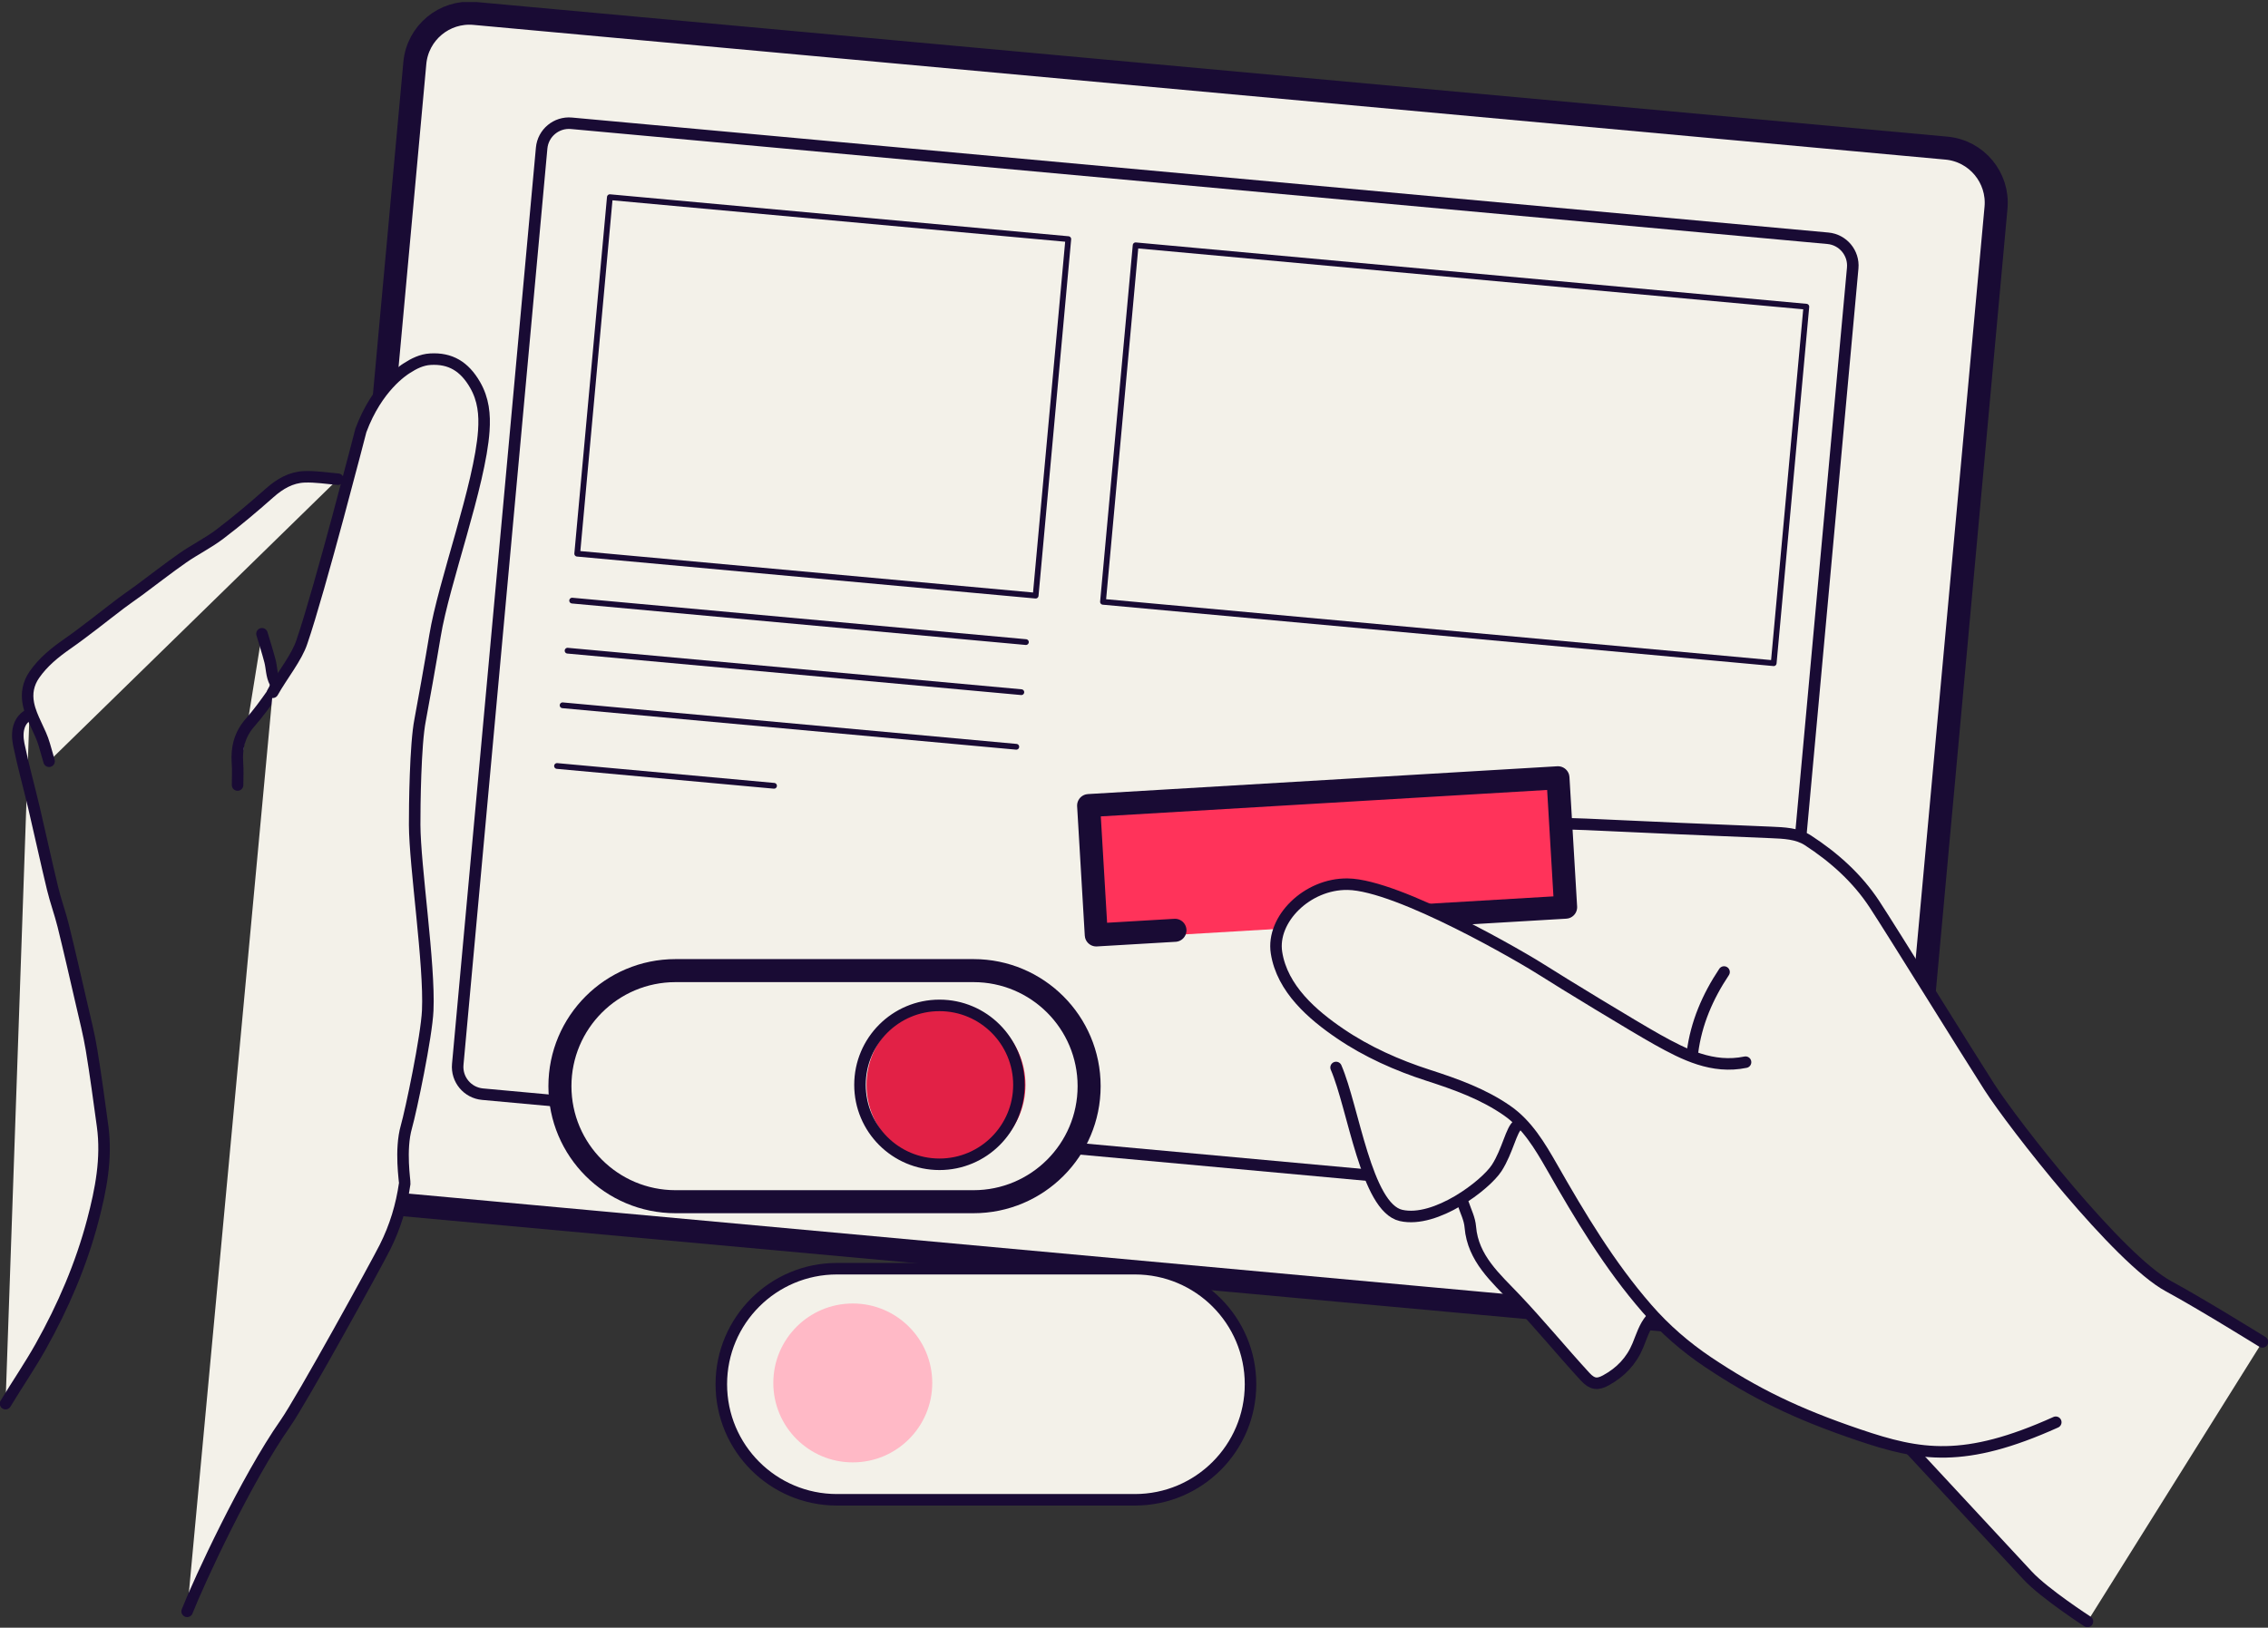 <svg width="280" height="201" viewBox="0 0 280 201" fill="none" xmlns="http://www.w3.org/2000/svg">
<rect x="0" y="0" width="280" height="201" fill="#333333" stroke="none"/>
<g clip-path="url(#clip0_1102_3010)">
<path d="M240.296 18.291L58.574 1.657C54.85 1.316 51.555 4.059 51.214 7.782L39.022 140.982C38.681 144.706 41.423 148.001 45.147 148.342L226.869 164.976C230.593 165.317 233.888 162.574 234.228 158.851L246.421 25.651C246.762 21.927 244.019 18.632 240.296 18.291Z" fill="#F3F1E9" stroke="#190B34" stroke-width="2.844" stroke-linecap="round" stroke-linejoin="round"/>
<path d="M225.666 29.423L70.55 15.224C68.688 15.054 67.04 16.425 66.87 18.287L56.513 131.438C56.342 133.3 57.713 134.948 59.575 135.118L214.692 149.317C216.553 149.487 218.201 148.116 218.371 146.254L228.729 33.103C228.899 31.241 227.528 29.593 225.666 29.423Z" stroke="#190B34" stroke-width="1.422" stroke-linecap="round" stroke-linejoin="round"/>
<path d="M223.005 37.873L140.202 30.293L136.172 74.318L218.975 81.897L223.005 37.873Z" stroke="#190B34" stroke-width="0.711" stroke-linecap="round" stroke-linejoin="round"/>
<path d="M131.888 29.529L75.292 24.349L71.262 68.374L127.858 73.554L131.888 29.529Z" stroke="#190B34" stroke-width="0.711" stroke-linecap="round" stroke-linejoin="round"/>
<path d="M70.636 74.169L126.655 79.291" stroke="#190B34" stroke-width="0.711" stroke-linecap="round" stroke-linejoin="round"/>
<path d="M70.071 80.353L126.09 85.476" stroke="#190B34" stroke-width="0.711" stroke-linecap="round" stroke-linejoin="round"/>
<path d="M69.457 87.096L125.469 92.219" stroke="#190B34" stroke-width="0.711" stroke-linecap="round" stroke-linejoin="round"/>
<path d="M68.768 94.591L95.56 97.038" stroke="#190B34" stroke-width="0.711" stroke-linecap="round" stroke-linejoin="round"/>
<path d="M279.311 165.709C279.311 165.709 271.678 160.973 267.734 158.842C261.557 155.512 248.546 138.834 245.589 134.214C242.631 129.595 233.537 114.896 231.427 111.683C229.297 108.435 226.442 105.884 223.215 103.781C221.892 102.919 220.237 102.864 218.658 102.795C211.039 102.478 203.414 102.161 195.795 101.796C194.989 101.754 192.686 101.706 192.686 101.706L182.523 115.516C182.523 115.516 170.933 109.173 166.389 109.201C161.384 109.125 156.964 113.53 157.599 117.653C158.295 122.128 162.149 125.238 165.479 127.665C170.381 131.236 176.401 132.718 176.401 132.718L165.052 131.332C165.052 131.332 169.065 150.431 172.974 150.086C176.028 149.817 178.827 149.431 181.206 147.956L180.668 148.68C180.979 149.624 181.447 150.493 181.53 151.534C181.854 155.395 184.667 157.808 187.067 160.338C190.052 163.482 192.789 166.826 195.713 170.012C196.588 170.963 197.257 170.998 198.257 170.453C200.077 169.46 201.414 168.067 202.214 166.137C202.676 165.02 203.014 163.834 203.821 162.883L202.442 160.518C202.745 160.883 203.042 161.249 203.352 161.607C205.544 164.131 208.095 166.337 210.874 168.205C216.631 172.066 221.795 174.583 229.434 177.175C231.875 178.003 234.095 178.665 236.357 179.016L235.977 179.092C240.914 184.415 246.878 190.834 250.346 194.571C252.408 196.791 255.91 199.935 257.716 200.231" fill="#F3F1E9"/>
<path d="M180.661 148.686C180.972 149.631 181.44 150.5 181.523 151.541C181.847 155.402 184.66 157.815 187.06 160.345C190.045 163.489 192.782 166.833 195.706 170.019C196.581 170.97 197.25 171.005 198.25 170.46C200.07 169.467 201.407 168.074 202.207 166.144C202.669 165.027 203.007 163.841 203.814 162.889" stroke="#190B34" stroke-width="1.422" stroke-linecap="round" stroke-linejoin="round"/>
<path d="M164.948 131.822C167.093 136.786 168.672 149.121 172.967 150.093C177.262 151.065 183.433 146.328 184.784 144.226C186.136 142.123 186.584 139.434 187.391 138.924" stroke="#190B34" stroke-width="1.422" stroke-linecap="round" stroke-linejoin="round"/>
<path d="M212.846 120.032C210.826 123.066 209.405 126.334 208.943 129.981" stroke="#190B34" stroke-width="1.422" stroke-linecap="round" stroke-linejoin="round"/>
<path d="M279.311 165.709C279.311 165.709 271.678 160.973 267.734 158.842C261.557 155.512 248.547 138.834 245.589 134.214C242.631 129.595 233.537 114.896 231.427 111.683C229.297 108.435 226.442 105.884 223.215 103.781C221.892 102.919 220.237 102.864 218.658 102.795C211.039 102.478 203.414 102.161 195.795 101.796C194.989 101.754 192.686 101.706 192.686 101.706" stroke="#190B34" stroke-width="1.422" stroke-linecap="round" stroke-linejoin="round"/>
<path d="M235.971 179.092C240.907 184.415 246.871 190.834 250.339 194.571C252.401 196.791 257.71 200.231 257.71 200.231" stroke="#190B34" stroke-width="1.422" stroke-linecap="round" stroke-linejoin="round"/>
<path d="M191.936 96.532L135.402 99.881L136.355 115.972L192.889 112.623L191.936 96.532Z" fill="#FF335A"/>
<path d="M145.057 114.882L135.343 115.454L134.398 99.479L192.341 96.046L193.286 112.027L163.707 113.779" stroke="#190B34" stroke-width="2.844" stroke-linecap="round" stroke-linejoin="round"/>
<path d="M253.8 175.631C242.507 180.719 237.067 179.775 229.428 177.175C221.788 174.583 216.624 172.059 210.867 168.205C208.088 166.344 205.537 164.13 203.345 161.607C198.698 156.271 195.078 150.217 191.583 144.081C190.107 141.502 188.542 138.868 186.067 137.152C183.123 135.104 179.758 133.897 176.318 132.787C172.512 131.56 168.775 129.898 165.472 127.651C162.066 125.341 158.288 122.114 157.592 117.64C156.951 113.517 161.377 109.111 166.383 109.187C172.664 109.283 188.142 118.322 190.631 119.936C192.458 121.115 201.794 126.81 204.641 128.395C207.916 130.222 211.432 132.008 215.5 131.167" fill="#F3F1E9"/>
<path d="M253.8 175.631C242.507 180.719 237.067 179.775 229.428 177.175C221.788 174.583 216.624 172.059 210.867 168.205C208.088 166.344 205.537 164.13 203.345 161.607C198.698 156.271 195.078 150.217 191.583 144.081C190.107 141.502 188.542 138.868 186.067 137.152C183.123 135.104 179.758 133.897 176.318 132.787C172.512 131.56 168.775 129.898 165.472 127.651C162.066 125.341 158.288 122.114 157.592 117.64C156.951 113.517 161.377 109.111 166.383 109.187C172.664 109.283 188.142 118.322 190.631 119.936C192.458 121.115 201.794 126.81 204.641 128.395C207.916 130.222 211.432 132.008 215.5 131.167" stroke="#190B34" stroke-width="1.422" stroke-linecap="round" stroke-linejoin="round"/>
<path d="M120.188 119.86H83.398C75.516 119.86 69.126 126.248 69.126 134.128C69.126 142.009 75.516 148.397 83.398 148.397H120.188C128.07 148.397 134.46 142.009 134.46 134.128C134.46 126.248 128.07 119.86 120.188 119.86Z" fill="#F3F1E9" stroke="#190B34" stroke-width="2.844" stroke-linecap="round" stroke-linejoin="round"/>
<path d="M116.789 143.777C122.208 143.777 126.6 139.385 126.6 133.966C126.6 128.548 122.208 124.155 116.789 124.155C111.37 124.155 106.978 128.548 106.978 133.966C106.978 139.385 111.37 143.777 116.789 143.777Z" fill="#E22146"/>
<path d="M115.982 143.777C121.401 143.777 125.794 139.385 125.794 133.966C125.794 128.548 121.401 124.155 115.982 124.155C110.564 124.155 106.171 128.548 106.171 133.966C106.171 139.385 110.564 143.777 115.982 143.777Z" stroke="#190B34" stroke-width="1.422" stroke-miterlimit="10"/>
<path d="M140.114 156.67H103.324C95.442 156.67 89.052 163.059 89.052 170.939C89.052 178.819 95.442 185.208 103.324 185.208H140.114C147.996 185.208 154.386 178.819 154.386 170.939C154.386 163.059 147.996 156.67 140.114 156.67Z" fill="#F3F1E9" stroke="#190B34" stroke-width="1.422" stroke-linecap="round" stroke-linejoin="round"/>
<path d="M105.282 180.588C110.7 180.588 115.093 176.195 115.093 170.777C115.093 165.358 110.7 160.966 105.282 160.966C99.863 160.966 95.471 165.358 95.471 170.777C95.471 176.195 99.863 180.588 105.282 180.588Z" fill="#FFB9C6"/>
<path d="M3.64 88.22C2.365 88.841 1.972 90.233 2.317 91.922C2.854 94.543 3.578 97.128 4.192 99.734C4.971 103.05 5.688 106.388 6.488 109.704C6.86 111.255 7.419 112.765 7.805 114.316C8.591 117.509 9.322 120.715 10.059 123.914C10.494 125.803 10.976 127.692 11.293 129.602C11.811 132.739 12.231 135.897 12.665 139.055C13.21 143.04 12.459 146.908 11.452 150.727C10.011 156.195 7.784 161.359 5.026 166.282C3.675 168.688 2.11 170.97 0.683 173.335" fill="#F3F1E9"/>
<path d="M3.64 88.22C2.365 88.841 1.972 90.233 2.317 91.922C2.854 94.543 3.578 97.128 4.192 99.734C4.971 103.05 5.688 106.388 6.488 109.704C6.86 111.255 7.419 112.765 7.805 114.316C8.591 117.509 9.322 120.715 10.059 123.914C10.494 125.803 10.976 127.692 11.293 129.602C11.811 132.739 12.231 135.897 12.665 139.055C13.21 143.04 12.459 146.908 11.452 150.727C10.011 156.195 7.784 161.359 5.026 166.282C3.675 168.688 2.11 170.97 0.683 173.335" stroke="#190B34" stroke-width="1.422" stroke-linecap="round" stroke-linejoin="round"/>
<path d="M41.72 59.173C40.334 59.062 38.948 58.828 37.569 58.883C35.914 58.952 34.542 59.759 33.288 60.869C31.295 62.634 29.254 64.358 27.137 65.964C25.703 67.053 24.055 67.86 22.573 68.894C20.725 70.183 18.953 71.576 17.14 72.914C16.423 73.445 15.678 73.941 14.968 74.479C12.728 76.175 10.556 77.947 8.253 79.553C6.729 80.622 5.336 81.753 4.261 83.29C3.475 84.414 3.254 85.628 3.509 86.91C3.868 88.71 4.985 90.233 5.481 91.991C5.674 92.667 5.867 93.336 6.06 94.005" fill="#F3F1E9"/>
<path d="M41.72 59.173C40.334 59.062 38.948 58.828 37.569 58.883C35.914 58.952 34.542 59.759 33.288 60.869C31.295 62.634 29.254 64.358 27.137 65.964C25.703 67.053 24.055 67.86 22.573 68.894C20.725 70.183 18.953 71.576 17.14 72.914C16.423 73.445 15.678 73.941 14.968 74.479C12.728 76.175 10.556 77.947 8.253 79.553C6.729 80.622 5.336 81.753 4.261 83.29C3.475 84.414 3.254 85.628 3.509 86.91C3.868 88.71 4.985 90.233 5.481 91.991C5.674 92.667 5.867 93.336 6.06 94.005" stroke="#190B34" stroke-width="1.422" stroke-linecap="round" stroke-linejoin="round"/>
<path d="M32.343 78.264C32.674 79.388 33.039 80.498 33.329 81.629C33.556 82.504 33.508 83.421 33.956 84.269C34.122 84.58 33.908 85.242 33.66 85.593C32.784 86.848 31.874 88.096 30.867 89.24C29.599 90.688 29.178 92.336 29.316 94.205C29.385 95.115 29.33 96.032 29.33 96.942" fill="#F3F1E9"/>
<path d="M32.343 78.264C32.674 79.388 33.039 80.498 33.329 81.629C33.556 82.504 33.508 83.421 33.956 84.269C34.122 84.58 33.908 85.242 33.66 85.593C32.784 86.848 31.874 88.096 30.867 89.24C29.599 90.688 29.178 92.336 29.316 94.205C29.385 95.115 29.33 96.032 29.33 96.942" stroke="#190B34" stroke-width="1.422" stroke-linecap="round" stroke-linejoin="round"/>
<path d="M23.104 198.983C24.593 195.198 30.433 182.615 35.218 175.789C37.252 172.887 46.47 156.126 47.539 153.988C48.794 151.479 49.573 148.893 49.966 146.149C50 145.901 49.352 142.019 50.173 139.144C50.738 137.172 52.662 128.002 52.806 124.783C53.068 119.088 51.214 106.974 51.193 101.858C51.186 99.589 51.269 91.929 51.869 88.903C52.089 87.793 53.275 81.153 53.703 78.519C54.778 71.935 59.267 59.931 59.729 53.202C59.867 51.189 59.687 49.327 58.653 47.528C57.329 45.232 55.592 44.211 53.13 44.356C52.055 44.418 51.096 44.894 50.186 45.487C49.807 45.735 46.546 47.783 44.553 53.154C44.553 53.154 39.458 72.914 37.273 79.257C36.652 81.187 34.818 83.435 33.667 85.49" fill="#F3F1E9"/>
<path d="M23.104 198.983C24.593 195.198 30.433 182.615 35.218 175.789C37.252 172.887 46.47 156.126 47.539 153.988C48.794 151.479 49.573 148.893 49.966 146.149C50 145.901 49.352 142.019 50.173 139.144C50.738 137.172 52.662 128.002 52.806 124.783C53.068 119.088 51.214 106.974 51.193 101.858C51.186 99.589 51.269 91.929 51.869 88.903C52.089 87.793 53.275 81.153 53.703 78.519C54.778 71.935 59.267 59.931 59.729 53.202C59.867 51.189 59.687 49.327 58.653 47.528C57.329 45.232 55.592 44.211 53.13 44.356C52.055 44.418 51.096 44.894 50.186 45.487C49.807 45.735 46.546 47.783 44.553 53.154C44.553 53.154 39.458 72.914 37.273 79.257C36.652 81.187 34.818 83.435 33.667 85.49" stroke="#190B34" stroke-width="1.422" stroke-linecap="round" stroke-linejoin="round"/>
</g>
<defs>
<clipPath id="clip0_1102_3010">
<rect width="280" height="200.67" fill="white" transform="translate(0 0.251)"/>
</clipPath>
</defs>
</svg>
